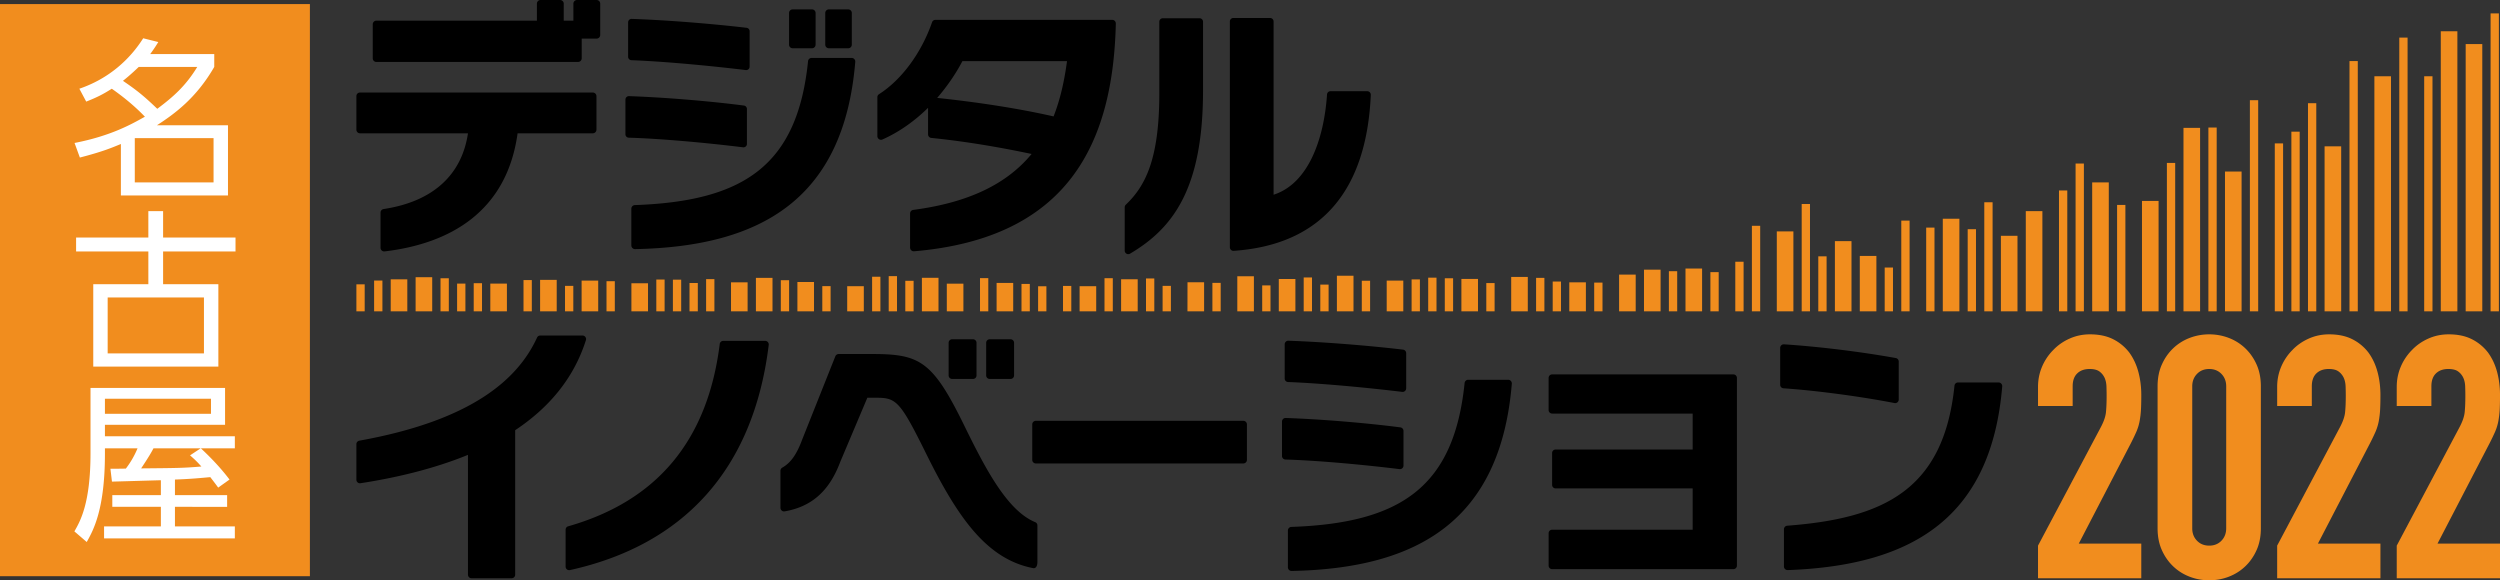 <svg xmlns="http://www.w3.org/2000/svg" width="594.546" height="138.003" viewBox="0 0 594.546 138.003"><rect x="0" y="0" width="594.546" height="138.003" fill="#333333" stroke="none"/><path fill="#F18D1E" d="M0 .97h73.7v136.063H0z"/><path d="M18.872 21.1c7.061-2.407 12.04-7.02 15.183-11.999l3.592.897c-.612.98-.939 1.511-1.918 2.857h15.224v3.061c-4.326 7.509-9.551 11.224-13.632 13.877h16.897v16.693H28.749V34.243c-2.245.939-4.53 1.877-9.755 3.225l-1.265-3.469c8.571-1.673 13.387-4.367 16.733-6.245-2.857-2.979-5.836-5.224-7.877-6.653-2 1.266-3.388 2-6.082 3.061L18.872 21.1zm14.122-5.183c-1.959 1.877-3.183 2.856-3.755 3.306 3.306 2.245 5.02 3.633 8.163 6.653 3.592-2.694 6.653-5.266 9.51-9.959H32.994zm17.794 16.938H32.055v10.53h18.733v-10.53zM35.279 56.491v-6.285h3.51v6.285h17.223v3.307H38.789v7.795h13.142v19.591H22.178V67.593h13.101v-7.795H18.097v-3.307h17.182zm-9.673 14.245v13.306h22.897V70.736H25.606zm12.653 43.472c-5.836.163-11.224.327-11.632.327l-.367-3.061c.694 0 2.776 0 3.673-.04a21.206 21.206 0 002.776-4.816h-7.755v1.224c0 13.306-2.734 18.203-4.326 21.06l-2.939-2.53c1.387-2.408 3.836-6.653 3.836-18.57V92.25h31.998v8.775h-28.57v2.734H55.85v2.857h-8.081c2.449 2.286 4.775 4.735 6.816 7.429l-2.694 1.918c-.53-.735-.653-.897-1.877-2.49-1.837.163-4.653.449-8.408.572v3.713h12.408v2.776H41.605v4.653h14.244v2.857h-31.1v-2.857h13.51v-4.653H26.708v-2.776h11.551v-3.55zm11.917-19.386H24.953v3.591h25.223v-3.591zm-2.448 11.795H36.503c-.449.857-1.061 1.959-2.939 4.775 8.571-.082 10-.082 14.326-.449-1.306-1.469-1.918-1.959-2.694-2.653l2.532-1.673z" fill="#FFF"/><path d="M122.519 102.308v34.366a.846.846 0 01-.846.846h-9.535a.846.846 0 01-.846-.846v-28.498c-8.401 3.435-17.511 5.513-25.57 6.745a.844.844 0 01-.967-.842v-8.451c0-.408.3-.757.702-.829 26.071-4.692 37.511-14.15 42.264-24.518a.83.83 0 01.758-.49h10.047c.571 0 .99.563.817 1.107-3.009 9.442-9.148 16.313-16.824 21.41zm11.994 32.449v-8.798c0-.37.249-.692.605-.793 20.967-5.973 33.165-20.229 36.05-43.368a.83.83 0 01.818-.732h9.997c.502 0 .896.448.835.947-3.645 29.858-20.478 47.654-47.283 53.566a.845.845 0 01-1.022-.822zm85.728-26.898c-6.188-12.504-7.081-13.269-11.865-13.269h-2.105l-6.442 15.246c-2.609 6.977-6.834 10.666-13.226 11.778-.521.091-.999-.327-.999-.856v-8.813c0-.317.182-.596.458-.751 2.046-1.149 3.461-3.264 4.71-6.653l7.885-19.806a.86.86 0 01.8-.542h8.028c11.227 0 14.288 1.658 21.688 16.712 5.219 10.685 10.376 20.524 17.005 23.269a.833.833 0 01.536.773v8.697c0 1.159-.491 1.572-1.018 1.47-11.072-2.146-17.963-12.086-25.455-27.255zm5.359-18.574v-7.761a.84.84 0 01.84-.84h4.954a.84.84 0 01.84.84v7.761a.84.84 0 01-.84.84h-4.954a.84.84 0 01-.84-.84zm8.931 0v-7.761a.84.84 0 01.84-.84h4.954a.84.84 0 01.84.84v7.761a.84.84 0 01-.84.84h-4.954a.84.84 0 01-.84-.84zm10.957 20.081v-8.437c0-.471.382-.853.853-.853h49.347c.471 0 .853.382.853.853v8.437a.853.853 0 01-.853.853h-49.347a.854.854 0 01-.853-.853zm59.393-.936v-8.168c0-.485.392-.877.877-.86 8.318.283 19.046 1.168 27.28 2.235a.85.85 0 01.738.852v8.227a.847.847 0 01-.95.851c-8.662-1.065-19.358-2.051-27.126-2.283a.845.845 0 01-.819-.854zm.638-18.43v-8.11c0-.485.392-.877.877-.86 8.141.281 18.654 1.108 27.27 2.117.433.051.75.418.75.853v8.345a.848.848 0 01-.95.852c-8.35-1.013-19.352-2.051-27.132-2.343a.844.844 0 01-.815-.854zm.766 44.919v-8.757a.86.86 0 01.834-.852c26.077-.912 38.669-9.561 41.191-34.217a.86.86 0 01.846-.777h9.52c.503 0 .904.44.862.942-2.703 32.511-22.287 43.94-52.369 44.526a.87.87 0 01-.884-.865zm62.005-.401v-7.71c0-.46.373-.833.833-.833h33.422v-9.823h-32.592a.833.833 0 01-.833-.833v-7.584c0-.46.373-.833.833-.833h32.592v-8.547h-33.422a.833.833 0 01-.833-.833v-7.647c0-.46.373-.833.833-.833h43.114c.46 0 .833.373.833.833v44.645c0 .46-.373.833-.833.833h-43.114a.836.836 0 01-.833-.835zm55.068-43.024v-8.748a.85.85 0 01.902-.858c8.282.532 18.345 1.777 26.597 3.262a.85.85 0 01.697.844v9.022c0 .539-.48.943-1.009.84-7.838-1.533-18.51-2.975-26.402-3.511a.843.843 0 01-.785-.851zm.893 43.222v-8.844c0-.446.35-.815.796-.849 22.839-1.736 37.209-8.45 39.762-33.293a.857.857 0 01.844-.775h9.651c.503 0 .903.441.861.942-2.566 30.516-20.493 42.592-51.016 43.682a.871.871 0 01-.898-.863z"/><path d="M84.755 67.617h1.974v6.429h-1.974zm4.216-.895h1.974v7.324h-1.974zm3.947-.285h3.948v7.608h-3.948zm5.922-.512h3.948v8.12H98.84zm5.921.248h1.974v7.872h-1.974zm3.947 1.268h1.974v6.605h-1.974zm3.948-.088h1.974v6.692h-1.974zm3.947.1h3.948v6.592h-3.948zm7.896-.841h1.974v7.433h-1.974zm3.947-.059h3.948v7.492h-3.948zm5.921 1.437h1.974v6.055h-1.974zm3.948-1.256h3.948v7.311h-3.948zm5.921.144h1.974v7.168h-1.974zm5.921.483h3.948v6.684h-3.948zm5.922-.887h1.974v7.572h-1.974zm3.947.037H162v7.535h-1.974zm3.948.794h1.974v6.74h-1.974zm3.947-.929h1.974v7.669h-1.974zm5.922.775h3.948v6.895h-3.948zm5.921-1.067h3.948v7.961h-3.948zm5.921.552h1.974v7.409h-1.974zm3.948.436h3.948v6.974h-3.948zm5.921.969h1.974v6.004h-1.974zm5.922.018h3.948v5.987h-3.948zm5.921-2.252h1.974v8.239h-1.974zm3.947-.131h1.974v8.37h-1.974zm3.948 1.107h1.974v7.263h-1.974zm3.947-.71h3.948v7.972h-3.948zm5.922 1.384h3.948v6.588h-3.948zm7.895-1.308h1.974v7.896h-1.974zm3.947 1.141h3.948v6.756h-3.948zm5.922.231h1.974v6.524h-1.974zm3.947.551h1.974v5.974h-1.974zm5.922-.073h1.974v6.046h-1.974zm3.947.067h3.948v5.979h-3.948zm5.921-1.9h1.974v7.879h-1.974zm3.948.242h3.948v7.637h-3.948zm5.921-.185h1.974v7.822h-1.974zm3.948 1.755h1.974v6.067h-1.974zm5.921-.856h3.948v6.924H282.4zm5.921.144h1.974v6.779h-1.974zm5.922-1.568h3.948v8.347h-3.948zm5.921 2.176h1.974v6.171h-1.974zm3.947-1.519h3.948v7.69h-3.948zm5.922-.365h1.974v8.055h-1.974zm3.947 1.69h1.974v6.365h-1.974zm3.948-2.1h3.948v8.465h-3.948zm5.921 1.186h1.974v7.279h-1.974zm5.921-.028h3.948v7.308h-3.948zm5.922-.291h1.974v7.598h-1.974zm3.947-.406h1.974v8.004h-1.974zm3.948.132h1.974v7.873h-1.974zm3.947.162h3.948v7.711h-3.948zm5.922.984h1.974v6.727h-1.974zm5.921-1.453h3.948v8.18h-3.948zm5.921.218h1.974v7.962h-1.974zm3.948.868h1.974v7.093h-1.974zm3.947.192h3.948v6.901h-3.948zm5.922.059h1.974v6.843h-1.974zm5.921-1.904h3.948v8.746h-3.948zm5.921-1.16h3.948v9.907h-3.948zm5.922.36h1.974v9.546h-1.974zm3.947-.637h3.948v10.183h-3.948zm5.921.851h1.974v9.332h-1.974zm5.922-2.462h1.974v11.794h-1.974zm3.947-8.553h1.974v20.348h-1.974zm5.922 1.332h3.948v19.015h-3.948zm5.921-6.516h1.974v25.532h-1.974zm3.947 12.443h1.974v13.088h-1.974zm3.948-3.614h3.948v16.702h-3.948zm5.921 3.522h3.948v13.181h-3.948zm5.922 2.753h1.974v10.428h-1.974zm3.947-11.147h1.974v21.574h-1.974zm5.921 1.65h1.974v19.924h-1.974zm3.948-2.096h3.948v22.021h-3.948zm5.921 2.479h1.974v19.542h-1.974zm3.948-6.404h1.974v25.945h-1.974zm3.947 7.975h3.948v17.971h-3.948zm5.922-5.87h3.948v23.84h-3.948zm7.895-4.908h1.974v28.749h-1.974zm3.947-6.399h1.974v35.147h-1.974zm3.948 4.473h3.948v30.674h-3.948zm5.921 5.362h1.974v25.313h-1.974zm5.921-.945h3.948v26.257h-3.948zm5.922-9.045h1.974v35.302h-1.974zm3.947-8.341h3.948v43.644h-3.948zm5.922-.072h1.974v43.716h-1.974zm3.947 10.46h3.948v33.256h-3.948zm5.921-16.957h1.974v50.212h-1.974zm5.922 10.275h1.974v39.938h-1.974zm3.947-2.795h1.974v42.732h-1.974zm3.948-6.777h1.974v49.509h-1.974zm3.947 10.266h3.948v39.244h-3.948zm5.922-20.277h1.974v59.521h-1.974zm5.921 3.609h3.948v55.911h-3.948zm5.921-9.187h1.974v65.099h-1.974zm5.922 9.187h1.974v55.911h-1.974zm3.947-10.694h3.948v66.606h-3.948zm5.921 3.038h3.948v63.567h-3.948zm5.922-7.299h1.974v70.866h-1.974z" fill="#F18D1E"/><path d="M123.093 31.704c-2.562 18.564-15.967 26.225-31.628 28.086a.87.87 0 01-.968-.865v-8.367a.86.86 0 01.738-.844c11.973-1.817 18.619-8.321 20.057-18.011h-25.67a.867.867 0 01-.867-.867v-7.981c0-.468.38-.848.848-.848h55.375c.48 0 .87.389.87.87v7.956a.87.87 0 01-.87.87h-17.885zm15.246-22.518v4.68a.87.87 0 01-.87.87H89.511a.864.864 0 01-.864-.864V5.776c0-.477.387-.864.864-.864h38.174V.87c0-.48.389-.87.87-.87h4.64c.48 0 .87.389.87.87v4.042h2.297V.87c0-.48.389-.87.87-.87h4.64c.48 0 .87.389.87.87v7.446a.87.87 0 01-.87.87h-3.533zm10.4 22.734v-8.225c0-.469.378-.847.847-.831 8.33.282 19.087 1.17 27.335 2.239a.821.821 0 01.713.823v8.285a.82.82 0 01-.918.823c-8.678-1.069-19.406-2.057-27.186-2.289a.815.815 0 01-.791-.825zm.638-18.43V5.324c0-.469.379-.847.848-.831 8.153.279 18.694 1.109 27.325 2.119a.823.823 0 01.724.825v8.404a.819.819 0 01-.917.823c-8.364-1.016-19.4-2.057-27.192-2.348a.817.817 0 01-.788-.826zm.766 44.88v-8.734a.87.87 0 01.845-.863c26.074-.915 38.663-9.568 41.182-34.23a.844.844 0 01.832-.764h9.548c.495 0 .889.433.848.926-2.698 32.518-22.279 43.952-52.359 44.541a.883.883 0 01-.896-.876zm37.507-47.747v-7.53c0-.475.385-.859.859-.859h4.596c.475 0 .859.385.859.859v7.53a.859.859 0 01-.859.859h-4.596a.86.86 0 01-.859-.859zm8.612 0v-7.53c0-.475.385-.859.859-.859h4.596c.475 0 .859.385.859.859v7.53a.859.859 0 01-.859.859h-4.596a.86.86 0 01-.859-.859zm71.215 48.981V49.28c0-.226.093-.439.256-.595 4.531-4.327 7.973-10.582 7.973-26.486V5.173c0-.461.374-.835.835-.835h8.728c.461 0 .835.374.835.835v16.325c0 23.187-7.02 32.748-17.372 38.836-.553.324-1.255-.088-1.255-.73zm25.006-.793V5.109c0-.461.374-.835.835-.835h8.728c.461 0 .835.374.835.835v41.202c8.341-2.677 12.005-13.372 12.71-23.846a.827.827 0 01.826-.776h8.742a.85.85 0 01.842.884c-.993 22.426-11.493 35.63-32.616 37.08a.85.85 0 01-.902-.842z"/><path fill="none" d="M222.878 23.283c8.994.957 18.69 2.361 27.684 4.402 1.532-3.891 2.552-8.292 3.19-13.14h-24.877c-1.532 2.933-3.573 5.931-5.997 8.738z"/><path d="M264.511 4.72h-42.047a.85.85 0 00-.802.575c-2.543 7.302-7.244 13.682-12.617 17.107a.836.836 0 00-.392.709v9.266c0 .617.639 1.051 1.203.8 4.051-1.799 7.717-4.454 10.854-7.533v6.317c0 .434.326.795.757.839 7.602.773 15.345 2.025 23.865 3.816-5.885 7.136-14.962 11.569-28.137 13.3a.868.868 0 00-.76.853v8.119a.88.88 0 00.952.871c36.676-3.118 47.278-25.683 47.974-54.017v-.171a.85.85 0 00-.85-.851zm-13.949 22.965c-8.994-2.041-18.69-3.445-27.684-4.402 2.424-2.807 4.465-5.804 5.997-8.739h24.877c-.638 4.848-1.658 9.249-3.19 13.141z"/><path d="M484.677 137.518v-7.756l14.864-28.033c.754-1.399 1.185-2.625 1.293-3.676.107-1.05.161-2.355.161-3.918 0-.699-.014-1.44-.04-2.222-.027-.78-.176-1.467-.444-2.061a3.847 3.847 0 00-1.212-1.494c-.539-.404-1.32-.605-2.343-.605-1.239 0-2.222.351-2.948 1.05-.728.7-1.091 1.725-1.091 3.07v4.686h-8.24v-4.524c0-1.723.323-3.339.969-4.847a12.505 12.505 0 012.666-3.959c1.077-1.131 2.37-2.032 3.878-2.706 1.508-.673 3.123-1.01 4.848-1.01 2.153 0 3.999.391 5.534 1.171a11.07 11.07 0 013.837 3.191c.97 1.347 1.683 2.882 2.141 4.604.457 1.725.687 3.555.687 5.494 0 1.4-.027 2.572-.08 3.514a21.524 21.524 0 01-.323 2.706 11.996 11.996 0 01-.808 2.586 53.211 53.211 0 01-1.535 3.15l-12.118 23.348h14.864v8.24h-24.56zm28.437-45.644c0-1.939.336-3.662 1.01-5.171.673-1.507 1.575-2.8 2.706-3.878 1.131-1.076 2.437-1.898 3.918-2.464s3.03-.848 4.646-.848 3.163.282 4.646.848a11.663 11.663 0 013.918 2.464c1.131 1.078 2.032 2.371 2.706 3.878.673 1.509 1.01 3.231 1.01 5.171v33.769c0 1.939-.337 3.663-1.01 5.171-.674 1.508-1.575 2.801-2.706 3.878s-2.438 1.898-3.918 2.464a12.926 12.926 0 01-4.646.848c-1.615 0-3.164-.282-4.646-.848s-2.787-1.387-3.918-2.464-2.033-2.37-2.706-3.878c-.674-1.508-1.01-3.231-1.01-5.171V91.874zm8.24 33.768c0 1.186.376 2.169 1.131 2.949.754.781 1.723 1.171 2.908 1.171 1.185 0 2.153-.39 2.908-1.171.754-.78 1.131-1.764 1.131-2.949V91.874c0-1.185-.377-2.168-1.131-2.949-.755-.78-1.724-1.171-2.908-1.171-1.186 0-2.154.391-2.908 1.171-.755.781-1.131 1.765-1.131 2.949v33.768zm20.197 11.876v-7.756l14.864-28.033c.754-1.399 1.185-2.625 1.293-3.676.107-1.05.161-2.355.161-3.918 0-.699-.014-1.44-.04-2.222-.027-.78-.176-1.467-.444-2.061a3.847 3.847 0 00-1.212-1.494c-.539-.404-1.32-.605-2.343-.605-1.239 0-2.222.351-2.948 1.05-.728.7-1.091 1.725-1.091 3.07v4.686h-8.24v-4.524c0-1.723.323-3.339.969-4.847a12.505 12.505 0 012.666-3.959c1.077-1.131 2.37-2.032 3.878-2.706 1.508-.673 3.123-1.01 4.848-1.01 2.153 0 3.999.391 5.534 1.171a11.07 11.07 0 013.837 3.191c.97 1.347 1.683 2.882 2.141 4.604.457 1.725.687 3.555.687 5.494 0 1.4-.027 2.572-.08 3.514a21.524 21.524 0 01-.323 2.706 11.996 11.996 0 01-.808 2.586 53.211 53.211 0 01-1.535 3.15l-12.118 23.348h14.864v8.24h-24.56zm28.437 0v-7.756l14.864-28.033c.754-1.399 1.185-2.625 1.293-3.676.107-1.05.161-2.355.161-3.918 0-.699-.014-1.44-.04-2.222-.027-.78-.176-1.467-.444-2.061a3.847 3.847 0 00-1.212-1.494c-.539-.404-1.32-.605-2.343-.605-1.239 0-2.222.351-2.948 1.05-.728.7-1.091 1.725-1.091 3.07v4.686h-8.24v-4.524c0-1.723.323-3.339.969-4.847a12.505 12.505 0 012.666-3.959c1.077-1.131 2.37-2.032 3.878-2.706 1.508-.673 3.123-1.01 4.848-1.01 2.153 0 3.999.391 5.534 1.171a11.07 11.07 0 013.837 3.191c.97 1.347 1.683 2.882 2.141 4.604.457 1.725.687 3.555.687 5.494 0 1.4-.027 2.572-.08 3.514a21.524 21.524 0 01-.323 2.706 11.996 11.996 0 01-.808 2.586 53.211 53.211 0 01-1.535 3.15l-12.118 23.348h14.864v8.24h-24.56z" fill="#F18D1E"/></svg>
